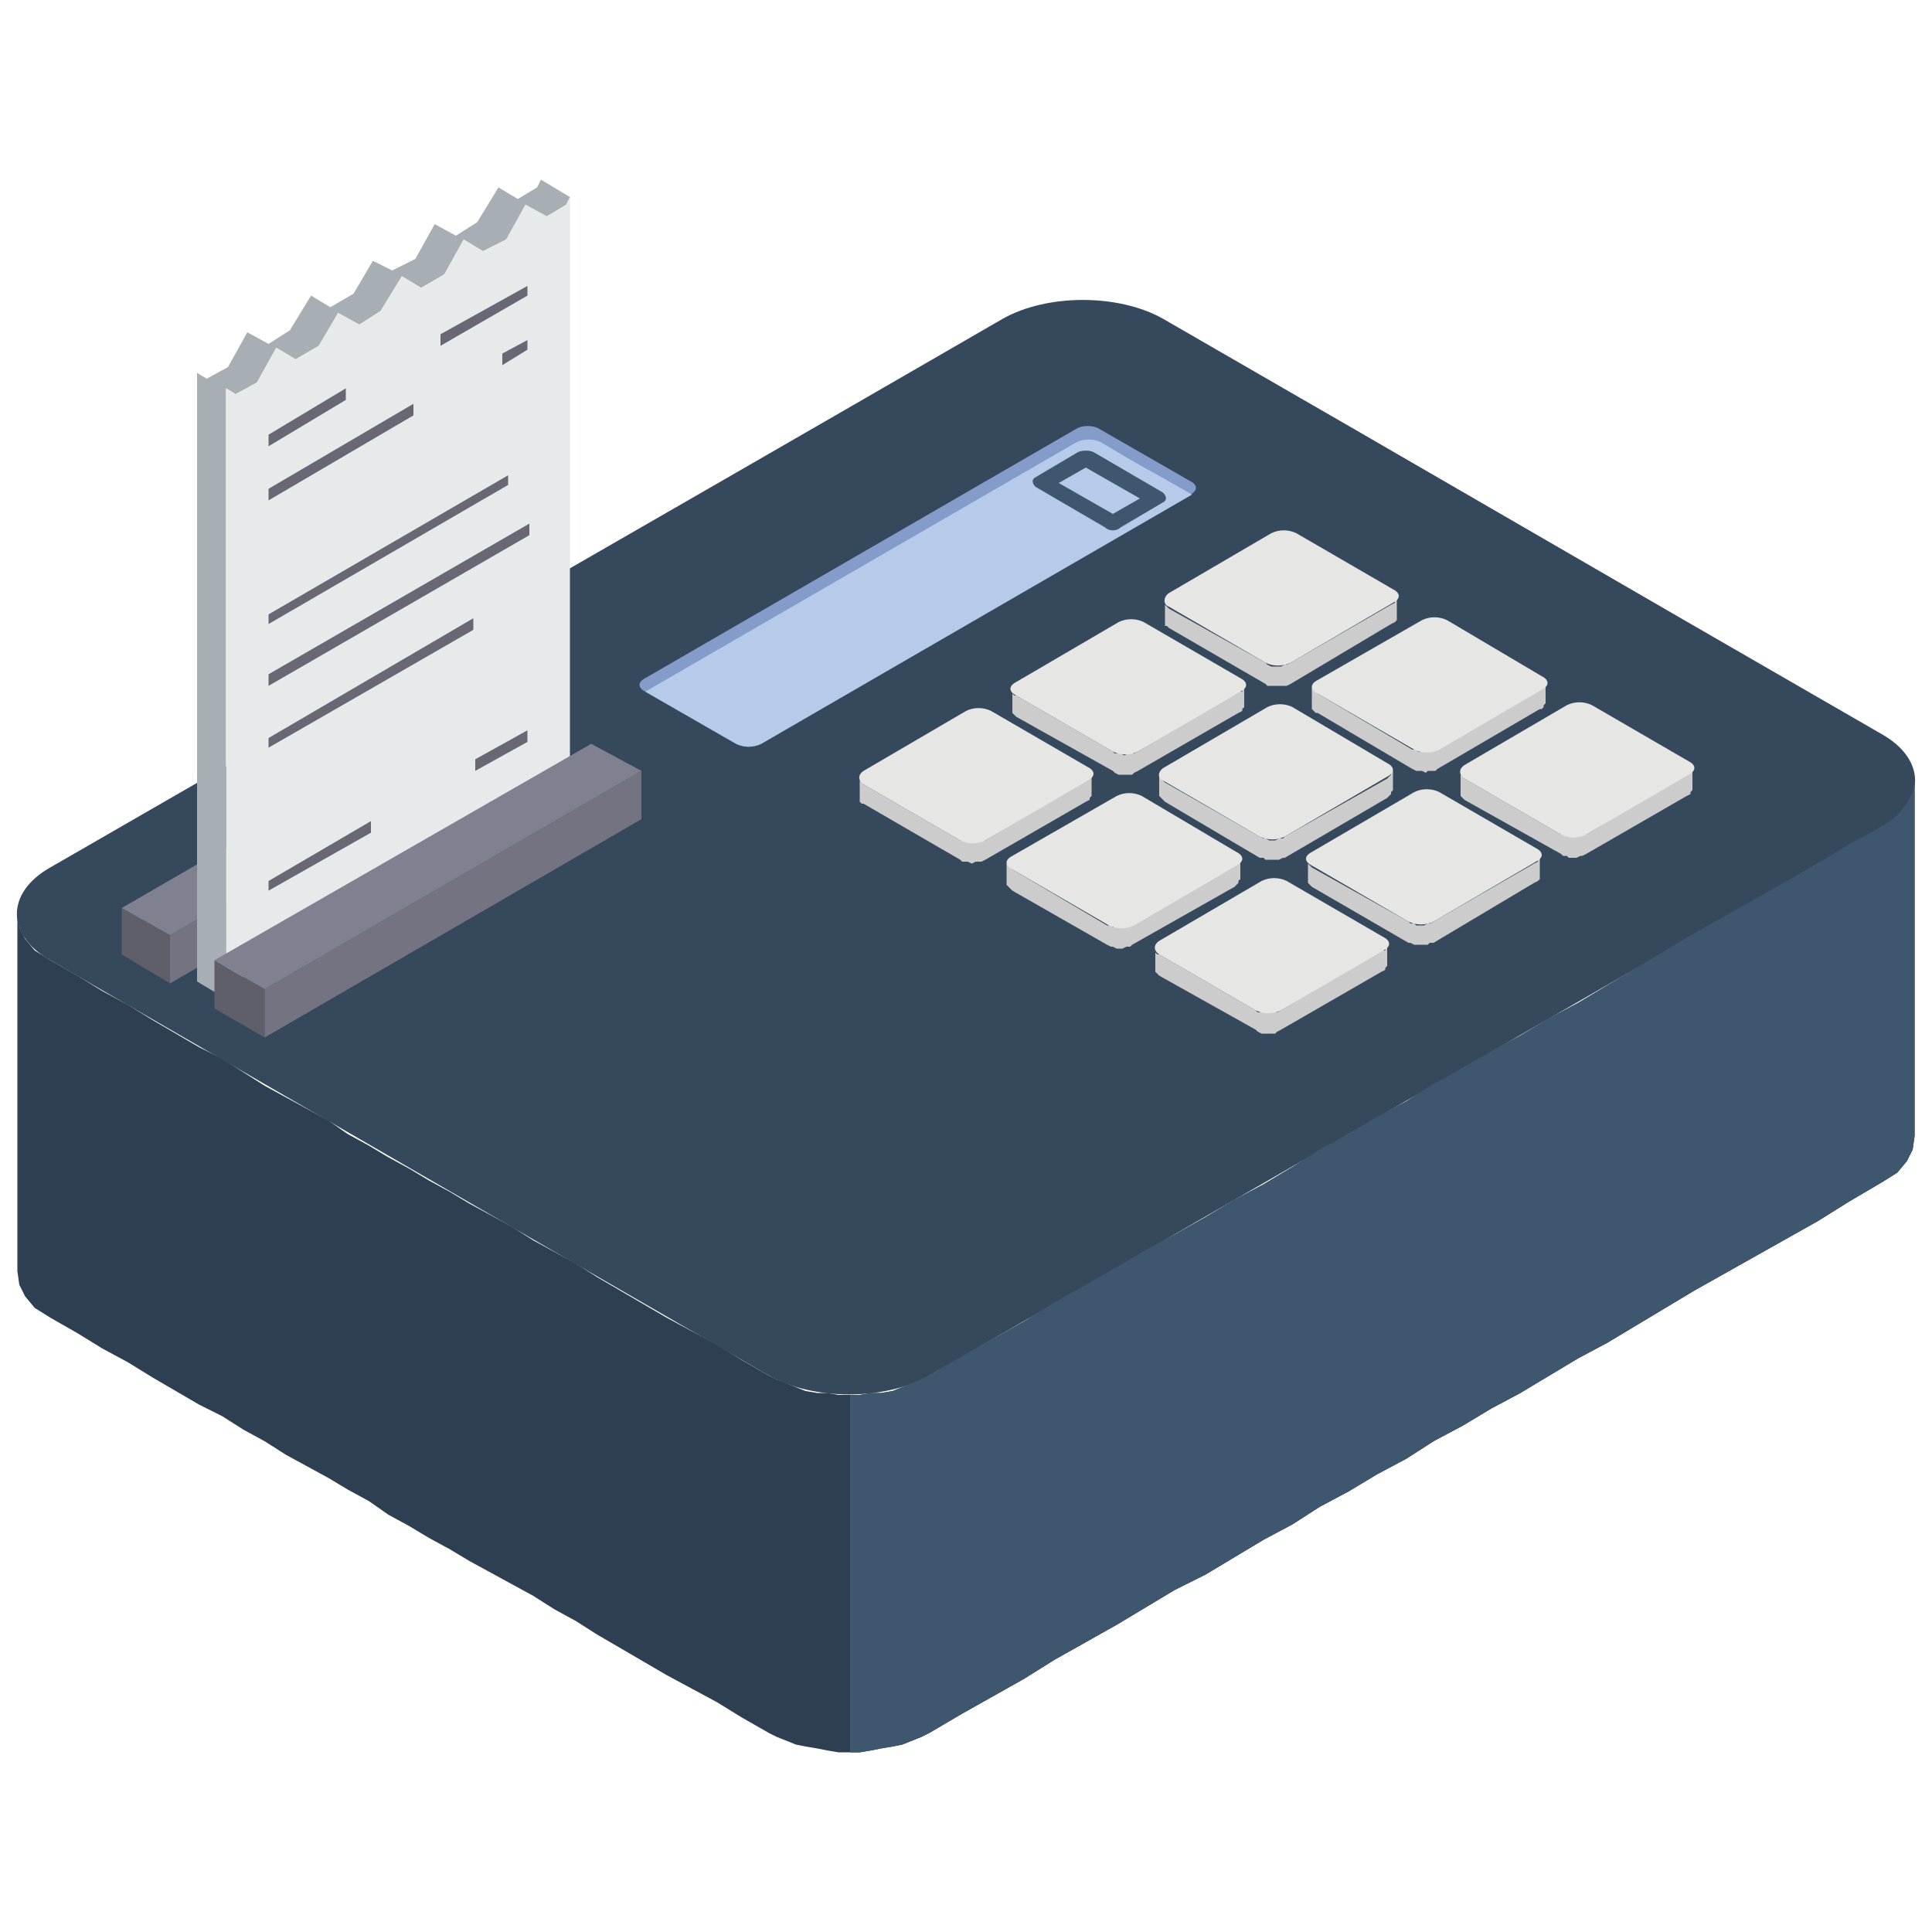 <?xml version="1.0" encoding="utf-8"?>
<!-- Generator: Adobe Illustrator 24.2.1, SVG Export Plug-In . SVG Version: 6.00 Build 0)  -->
<svg version="1.1" id="Layer_1" xmlns="http://www.w3.org/2000/svg" xmlns:xlink="http://www.w3.org/1999/xlink" x="0px" y="0px"
	 viewBox="0 0 100 100" style="enable-background:new 0 0 100 100;" xml:space="preserve">
<style type="text/css">
	.st0{fill-rule:evenodd;clip-rule:evenodd;fill:#2D3F50;}
	.st1{fill-rule:evenodd;clip-rule:evenodd;fill:#36495C;}
	.st2{fill-rule:evenodd;clip-rule:evenodd;fill:#849CC9;}
	.st3{fill-rule:evenodd;clip-rule:evenodd;fill:#3E576F;}
	.st4{fill-rule:evenodd;clip-rule:evenodd;fill:#5F5F6A;}
	.st5{fill-rule:evenodd;clip-rule:evenodd;fill:#737381;}
	.st6{fill-rule:evenodd;clip-rule:evenodd;fill:#808190;}
	.st7{fill-rule:evenodd;clip-rule:evenodd;fill:#A7AFB4;}
	.st8{fill-rule:evenodd;clip-rule:evenodd;fill:#E6EAEA;}
	.st9{fill-rule:evenodd;clip-rule:evenodd;fill:#686875;}
	.st10{fill-rule:evenodd;clip-rule:evenodd;fill:#B6CAE9;}
	.st11{fill-rule:evenodd;clip-rule:evenodd;fill:#CCCCCC;}
	.st12{fill-rule:evenodd;clip-rule:evenodd;fill:#E6E6E5;}
</style>
<g>
	<g>
		<g>
			<polygon class="st0" points="99.1,40.4 99.1,58.8 99,59.5 98.7,60.1 98.2,60.7 97.4,61.2 97.4,42.8 98.2,42.2 98.7,41.6 99,41 
							"/>
			<polygon class="st0" points="97.4,42.8 97.4,61.2 95.7,62.2 94.1,63.2 92.5,64.1 90.9,65 89.3,65.9 87.7,66.8 86.2,67.7 
				84.7,68.6 83.2,69.5 81.7,70.3 80.2,71.2 78.7,72.1 77.2,72.9 75.7,73.8 74.2,74.6 72.8,75.5 71.3,76.3 69.8,77.2 68.3,78 
				66.9,78.9 65.4,79.7 63.9,80.6 62.4,81.5 60.8,82.3 59.3,83.2 57.8,84.1 56.2,85 54.6,85.9 53,86.9 51.4,87.8 49.8,88.7 
				48.1,89.7 47.7,89.9 47.2,90.1 46.7,90.3 46.2,90.4 45.6,90.5 45.1,90.6 44.5,90.7 44,90.7 43.4,90.7 42.8,90.6 42.3,90.5 
				41.7,90.4 41.2,90.3 40.7,90.1 40.2,89.9 39.8,89.7 38.4,88.9 37.1,88.1 35.8,87.4 34.5,86.7 33.3,86 32.1,85.3 30.9,84.6 
				29.8,83.9 28.7,83.3 27.6,82.6 26.5,82 25.4,81.4 24.3,80.8 23.3,80.2 22.2,79.6 21.2,79 20.1,78.4 19.1,77.7 18,77.1 17,76.5 
				15.9,75.9 14.8,75.3 13.7,74.6 12.6,74 11.5,73.3 10.3,72.7 9.1,72 7.9,71.3 6.6,70.5 5.3,69.8 4,69 2.6,68.2 1.8,67.7 1.3,67.1 
				1,66.5 0.9,65.8 0.9,47.3 1,48 1.3,48.6 1.8,49.2 2.6,49.7 4,50.5 5.3,51.3 6.6,52 7.9,52.8 9.1,53.5 10.3,54.2 11.5,54.8 
				12.6,55.5 13.7,56.2 14.8,56.8 15.9,57.4 17,58 18,58.7 19.1,59.3 20.1,59.9 21.2,60.5 22.2,61.1 23.3,61.7 24.3,62.3 25.4,62.9 
				26.5,63.5 27.6,64.2 28.7,64.8 29.8,65.4 30.9,66.1 32.1,66.8 33.3,67.5 34.5,68.2 35.8,68.9 37.1,69.6 38.4,70.4 39.8,71.2 
				40.2,71.4 40.7,71.6 41.2,71.8 41.7,72 42.3,72.1 42.8,72.1 43.4,72.2 44,72.2 44.5,72.2 45.1,72.1 45.6,72.1 46.2,72 46.7,71.8 
				47.2,71.6 47.7,71.4 48.1,71.2 49.8,70.2 51.4,69.3 53,68.4 54.6,67.4 56.2,66.5 57.8,65.6 59.3,64.7 60.8,63.9 62.4,63 
				63.9,62.1 65.4,61.3 66.9,60.4 68.3,59.5 69.8,58.7 71.3,57.8 72.8,57 74.2,56.1 75.7,55.3 77.2,54.4 78.7,53.6 80.2,52.7 
				81.7,51.9 83.2,51 84.7,50.1 86.2,49.2 87.7,48.3 89.3,47.4 90.9,46.5 92.5,45.6 94.1,44.7 95.7,43.7 			"/>
		</g>
		<path class="st1" d="M51.9,16.5c2.3-1.3,6-1.3,8.3,0c15.1,8.7,22.1,12.8,37.2,21.5c2.3,1.3,2.3,3.5,0,4.8
			C79.5,53.1,66,60.9,48.1,71.2c-2.3,1.3-6,1.3-8.3,0C24.9,62.6,17.5,58.3,2.6,49.7c-2.3-1.3-2.3-3.5,0-4.8
			C10.9,40.1,33.4,27.2,51.9,16.5z"/>
		<path class="st2" d="M56.9,22.2c2.6,1.5,2.1,1.2,4.7,2.7c0.4,0.2,0.4,0.5,0,0.7L39.4,38.5c-0.4,0.2-0.9,0.2-1.3,0l-4.7-2.7
			c-0.4-0.2-0.4-0.5,0-0.7l22.3-12.9C56,22,56.6,22,56.9,22.2z"/>
		<polygon class="st3" points="97.4,61.2 95.7,62.2 94.1,63.2 92.5,64.1 90.9,65 89.3,65.9 87.7,66.8 86.2,67.7 84.7,68.6 
			83.2,69.5 81.7,70.3 80.2,71.2 78.7,72.1 77.2,72.9 75.7,73.8 74.2,74.6 72.8,75.5 71.3,76.3 69.8,77.2 68.3,78 66.9,78.9 
			65.4,79.7 63.9,80.6 62.4,81.5 60.8,82.3 59.3,83.2 57.8,84.1 56.2,85 54.6,85.9 53,86.9 51.4,87.8 49.8,88.7 48.1,89.7 
			47.7,89.9 47.2,90.1 46.7,90.3 46.2,90.4 45.6,90.5 45.1,90.6 44.5,90.7 44,90.7 44,72.2 44.5,72.2 45.1,72.1 45.6,72.1 46.2,72 
			46.7,71.8 47.2,71.6 47.7,71.4 48.1,71.2 49.8,70.2 51.4,69.3 53,68.4 54.6,67.4 56.2,66.5 57.8,65.6 59.3,64.7 60.8,63.9 
			62.4,63 63.9,62.1 65.4,61.3 66.9,60.4 68.3,59.5 69.8,58.7 71.3,57.8 72.8,57 74.2,56.1 75.7,55.3 77.2,54.4 78.7,53.6 
			80.2,52.7 81.7,51.9 83.2,51 84.7,50.1 86.2,49.2 87.7,48.3 89.3,47.4 90.9,46.5 92.5,45.6 94.1,44.7 95.7,43.7 97.4,42.8 
			98.2,42.2 98.7,41.6 99,41 99.1,40.4 99.1,58.8 99,59.5 98.7,60.1 98.2,60.7 		"/>
		<polygon class="st4" points="6.3,47 6.3,49.4 8.8,50.9 8.8,48.4 		"/>
		<polygon class="st5" points="8.8,48.4 8.8,50.9 28.3,39.6 28.3,37.2 		"/>
		<polygon class="st6" points="25.8,35.7 6.3,47 8.8,48.4 28.3,37.2 		"/>
		<g>
			<polygon class="st7" points="11.7,51.7 10.2,50.8 10.2,46.8 10.2,43 10.2,41.5 10.2,28.6 10.2,27.1 10.2,23.3 10.2,19.3 
				10.7,19.6 11.8,19 12.8,17.2 13.9,17.8 15,17.1 16.1,15.3 17.1,15.9 18.3,15.2 19.3,13.5 20.3,14 21.5,13.4 22.5,11.6 23.6,12.2 
				24.7,11.5 25.8,9.7 26.8,10.3 27.8,9.7 28,9.3 29.5,10.2 29.3,10.6 28.3,11.2 27.2,10.6 26.2,12.4 25,13 24,12.4 23,14.2 
				21.8,14.9 20.8,14.3 19.7,16.1 18.6,16.8 17.5,16.2 16.5,17.9 15.3,18.6 14.3,18 13.3,19.8 12.2,20.4 11.7,20.1 11.7,24.1 
				11.7,28 11.7,29.5 11.7,42.3 11.7,43.8 11.7,47.7 			"/>
			<polygon class="st8" points="29.5,17.7 29.5,19.2 29.5,32 29.5,33.5 29.5,37.4 29.5,41 29.3,40.9 28.3,41.5 27.2,43.3 26.2,42.7 
				25,43.4 24,45.1 23,44.5 21.8,45.2 20.8,47 19.7,46.4 18.6,47.1 17.5,48.9 16.5,48.3 15.3,49 14.3,50.7 13.3,50.1 12.2,50.8 
				11.7,51.7 11.7,47.7 11.7,43.8 11.7,42.3 11.7,29.5 11.7,28 11.7,24.1 11.7,20.1 12.2,20.4 13.3,19.8 14.3,18 15.3,18.6 
				16.5,17.9 17.5,16.2 18.6,16.8 19.7,16.1 20.8,14.3 21.8,14.9 23,14.2 24,12.4 25,13 26.2,12.4 27.2,10.6 28.3,11.2 29.3,10.6 
				29.5,10.2 29.5,13.8 			"/>
			<polygon class="st9" points="13.9,31.8 26.3,24.6 26.3,25.1 13.9,32.3 			"/>
			<polygon class="st9" points="13.9,34.9 27.4,27.1 27.4,27.7 13.9,35.5 			"/>
			<polygon class="st9" points="13.9,38.2 24.5,32 24.5,32.6 13.9,38.7 			"/>
			<polygon class="st9" points="13.9,45.6 19.2,42.5 19.2,43.1 13.9,46.1 			"/>
			<polygon class="st9" points="24.6,39.3 27.3,37.8 27.3,38.4 24.6,39.9 			"/>
			<polygon class="st9" points="13.9,22.5 17.9,20.1 17.9,20.7 13.9,23.1 			"/>
			<polygon class="st9" points="22.8,17.3 27.3,14.8 27.3,15.3 22.8,17.9 			"/>
			<polygon class="st9" points="13.9,25.3 21.4,20.9 21.4,21.5 13.9,25.9 			"/>
			<polygon class="st9" points="26,18.3 27.3,17.6 27.3,18.1 26,18.9 			"/>
		</g>
		<polygon class="st4" points="11.1,49.7 11.1,52.2 13.7,53.7 13.7,51.2 		"/>
		<polygon class="st5" points="13.7,51.2 13.7,53.7 33.2,42.4 33.2,39.9 		"/>
		<polygon class="st6" points="30.6,38.5 11.1,49.7 13.7,51.2 33.2,39.9 		"/>
		<path class="st10" d="M61.7,25.6L61.7,25.6L39.4,38.5c-0.4,0.2-0.9,0.2-1.3,0l-4.7-2.7l0,0l0,0l22.3-12.9c0.4-0.2,0.9-0.2,1.3,0
			C59.5,24.4,59.1,24.1,61.7,25.6L61.7,25.6z"/>
		<path class="st3" d="M58,27.3l2.2-1.3l0,0c0.2-0.1,0.2-0.3,0-0.5l-3.6-2.1l0,0c-0.2-0.1-0.6-0.1-0.8,0l-2.2,1.3l0,0
			c-0.2,0.1-0.2,0.3,0,0.5l3.6,2.1l0,0C57.4,27.5,57.8,27.5,58,27.3L58,27.3z M59,25.8l-1.4,0.8L54.8,25l1.4-0.8L59,25.8z"/>
		<g>
			<polygon class="st11" points="56.5,40 56.5,41.1 56.5,41.2 56.4,41.3 56.4,41.4 56.2,41.5 51,44.5 50.8,44.6 50.7,44.6 
				50.5,44.6 50.3,44.7 50.1,44.6 50,44.6 49.8,44.6 49.7,44.5 44.7,41.6 44.6,41.6 44.5,41.5 44.5,41.4 44.5,41.3 44.5,40.2 
				44.5,40.3 44.5,40.4 44.6,40.5 44.7,40.6 49.7,43.5 49.8,43.5 50,43.6 50.1,43.6 50.3,43.6 50.5,43.6 50.7,43.6 50.8,43.5 
				51,43.5 56.2,40.4 56.4,40.3 56.4,40.2 56.5,40.1 			"/>
			<polygon class="st11" points="87.6,39.7 87.6,40.8 87.6,40.9 87.5,41 87.5,41.1 87.3,41.2 82.1,44.2 81.9,44.3 81.8,44.3 
				81.6,44.4 81.4,44.4 81.2,44.4 81.1,44.3 80.9,44.3 80.8,44.2 75.8,41.4 75.7,41.3 75.6,41.2 75.6,41.1 75.6,41 75.6,39.9 
				75.6,40 75.6,40.1 75.7,40.2 75.8,40.3 80.8,43.2 80.9,43.2 81.1,43.3 81.2,43.3 81.4,43.3 81.6,43.3 81.8,43.3 81.9,43.2 
				82.1,43.2 87.3,40.1 87.5,40 87.5,39.9 87.6,39.8 			"/>
			<polygon class="st11" points="79.7,44.3 79.7,45.4 79.7,45.5 79.6,45.6 79.6,45.6 79.4,45.7 74.2,48.8 74,48.8 73.9,48.9 
				73.7,48.9 73.5,48.9 73.3,48.9 73.2,48.9 73,48.8 72.9,48.8 67.9,45.9 67.8,45.8 67.7,45.7 67.7,45.7 67.7,45.6 67.7,44.5 
				67.7,44.6 67.7,44.7 67.8,44.8 67.9,44.9 72.9,47.7 73,47.8 73.2,47.8 73.3,47.9 73.5,47.9 73.7,47.9 73.9,47.8 74,47.8 
				74.2,47.7 79.4,44.7 79.6,44.6 79.6,44.5 79.7,44.4 			"/>
			<polygon class="st11" points="71.8,48.9 71.8,49.9 71.8,50 71.7,50.1 71.7,50.2 71.5,50.3 66.3,53.3 66.1,53.4 66,53.5 
				65.8,53.5 65.6,53.5 65.4,53.5 65.3,53.5 65.1,53.4 65,53.3 60,50.5 59.9,50.4 59.8,50.3 59.8,50.2 59.8,50.1 59.8,49.1 
				59.8,49.2 59.8,49.3 59.9,49.4 60,49.4 65,52.3 65.1,52.4 65.3,52.4 65.4,52.4 65.6,52.4 65.8,52.4 66,52.4 66.1,52.4 66.3,52.3 
				71.5,49.2 71.7,49.2 71.7,49.1 71.8,49 			"/>
			<polygon class="st11" points="80,35.3 80,36.4 79.9,36.5 79.9,36.6 79.8,36.7 79.7,36.7 74.4,39.8 74.3,39.9 74.1,39.9 
				73.9,39.9 73.8,40 73.6,39.9 73.4,39.9 73.3,39.9 73.1,39.8 68.2,36.9 68.1,36.9 68,36.8 67.9,36.7 67.9,36.6 67.9,35.5 
				67.9,35.6 68,35.7 68.1,35.8 68.2,35.9 73.1,38.8 73.3,38.8 73.4,38.9 73.6,38.9 73.8,38.9 73.9,38.9 74.1,38.9 74.3,38.8 
				74.4,38.8 79.7,35.7 79.8,35.6 79.9,35.5 79.9,35.4 			"/>
			<polygon class="st11" points="72.1,39.9 72.1,40.9 72,41 72,41.1 71.9,41.2 71.8,41.3 66.5,44.4 66.4,44.4 66.2,44.5 66,44.5 
				65.9,44.5 65.7,44.5 65.5,44.5 65.4,44.4 65.2,44.4 60.3,41.5 60.2,41.4 60.1,41.3 60,41.2 60,41.1 60,40.1 60,40.2 60.1,40.3 
				60.2,40.4 60.3,40.5 65.2,43.3 65.4,43.4 65.5,43.4 65.7,43.5 65.9,43.5 66,43.5 66.2,43.4 66.4,43.4 66.5,43.3 71.8,40.3 
				71.9,40.2 72,40.1 72,40 			"/>
			<polygon class="st11" points="64.2,44.5 64.2,45.5 64.1,45.6 64.1,45.7 64,45.8 63.9,45.9 58.6,48.9 58.5,49 58.3,49 58.1,49.1 
				58,49.1 57.8,49.1 57.6,49 57.5,49 57.3,48.9 52.4,46.1 52.3,46 52.2,45.9 52.1,45.8 52.1,45.7 52.1,44.6 52.1,44.7 52.2,44.8 
				52.3,44.9 52.4,45 57.3,47.9 57.5,47.9 57.6,48 57.8,48 58,48 58.1,48 58.3,48 58.5,47.9 58.6,47.9 63.9,44.8 64,44.7 64.1,44.6 
				64.1,44.5 			"/>
			<polygon class="st11" points="72.3,30.9 72.3,32 72.3,32.1 72.2,32.2 72.2,32.2 72,32.3 66.8,35.4 66.6,35.5 66.5,35.5 
				66.3,35.5 66.1,35.5 65.9,35.5 65.8,35.5 65.6,35.5 65.5,35.4 60.5,32.5 60.4,32.4 60.3,32.4 60.3,32.3 60.3,32.2 60.3,31.1 
				60.3,31.2 60.3,31.3 60.4,31.4 60.5,31.5 65.5,34.3 65.6,34.4 65.8,34.5 65.9,34.5 66.1,34.5 66.3,34.5 66.5,34.4 66.6,34.4 
				66.8,34.3 72,31.3 72.2,31.2 72.2,31.1 72.3,31 			"/>
			<polygon class="st11" points="64.4,35.5 64.4,36.5 64.4,36.6 64.3,36.7 64.3,36.8 64.1,36.9 58.9,39.9 58.7,40 58.6,40.1 
				58.4,40.1 58.2,40.1 58,40.1 57.9,40.1 57.7,40 57.6,39.9 52.6,37.1 52.5,37 52.4,36.9 52.4,36.8 52.4,36.7 52.4,35.7 52.4,35.8 
				52.4,35.9 52.5,36 52.6,36 57.6,38.9 57.7,39 57.9,39 58,39 58.2,39.1 58.4,39 58.6,39 58.7,39 58.9,38.9 64.1,35.8 64.3,35.8 
				64.3,35.7 64.4,35.6 			"/>
		</g>
		<path class="st12" d="M44.7,39.9l5.3-3.1c0.4-0.2,0.9-0.2,1.3,0l5,2.9c0.4,0.2,0.4,0.5,0,0.7L51,43.5c-0.4,0.2-0.9,0.2-1.3,0
			l-5-2.9C44.4,40.4,44.4,40.1,44.7,39.9L44.7,39.9z M75.8,39.6l5.3-3.1c0.4-0.2,0.9-0.2,1.3,0l5,2.9c0.4,0.2,0.4,0.5,0,0.7
			l-5.3,3.1c-0.4,0.2-0.9,0.2-1.3,0l-5-2.9C75.5,40.1,75.5,39.8,75.8,39.6L75.8,39.6z M67.9,44.1c-0.4,0.2-0.4,0.5,0,0.7l5,2.9
			c0.4,0.2,0.9,0.2,1.3,0l5.3-3.1c0.4-0.2,0.4-0.5,0-0.7l-5-2.9c-0.4-0.2-0.9-0.2-1.3,0L67.9,44.1L67.9,44.1z M60,48.7l5.3-3.1
			c0.4-0.2,0.9-0.2,1.3,0l5,2.9c0.4,0.2,0.4,0.5,0,0.7l-5.3,3.1c-0.4,0.2-0.9,0.2-1.3,0l-5-2.9C59.7,49.2,59.7,48.9,60,48.7L60,48.7
			z M68.2,35.2c-0.4,0.2-0.4,0.5,0,0.7l5,2.9c0.4,0.2,0.9,0.2,1.3,0l5.3-3.1c0.4-0.2,0.4-0.5,0-0.7l-4.9-2.9c-0.4-0.2-0.9-0.2-1.3,0
			L68.2,35.2L68.2,35.2z M60.3,39.7l5.3-3.1c0.4-0.2,0.9-0.2,1.3,0l4.9,2.9c0.4,0.2,0.4,0.5,0,0.7l-5.3,3.1c-0.4,0.2-0.9,0.2-1.3,0
			l-5-2.9C59.9,40.3,59.9,39.9,60.3,39.7L60.3,39.7z M52.4,44.3c-0.4,0.2-0.4,0.5,0,0.7l5,2.9c0.4,0.2,0.9,0.2,1.3,0l5.3-3.1
			c0.4-0.2,0.4-0.5,0-0.7l-4.9-2.9c-0.4-0.2-0.9-0.2-1.3,0L52.4,44.3L52.4,44.3z M60.5,30.7l5.3-3.1c0.4-0.2,0.9-0.2,1.3,0l5,2.9
			c0.4,0.2,0.4,0.5,0,0.7l-5.3,3.1c-0.4,0.2-0.9,0.2-1.3,0l-5-2.9C60.2,31.3,60.2,30.9,60.5,30.7L60.5,30.7z M52.6,35.3
			c-0.4,0.2-0.4,0.5,0,0.7l5,2.9c0.4,0.2,0.9,0.2,1.3,0l5.3-3.1c0.4-0.2,0.4-0.5,0-0.7l-5-2.9c-0.4-0.2-0.9-0.2-1.3,0L52.6,35.3z"/>
	</g>
</g>
</svg>
